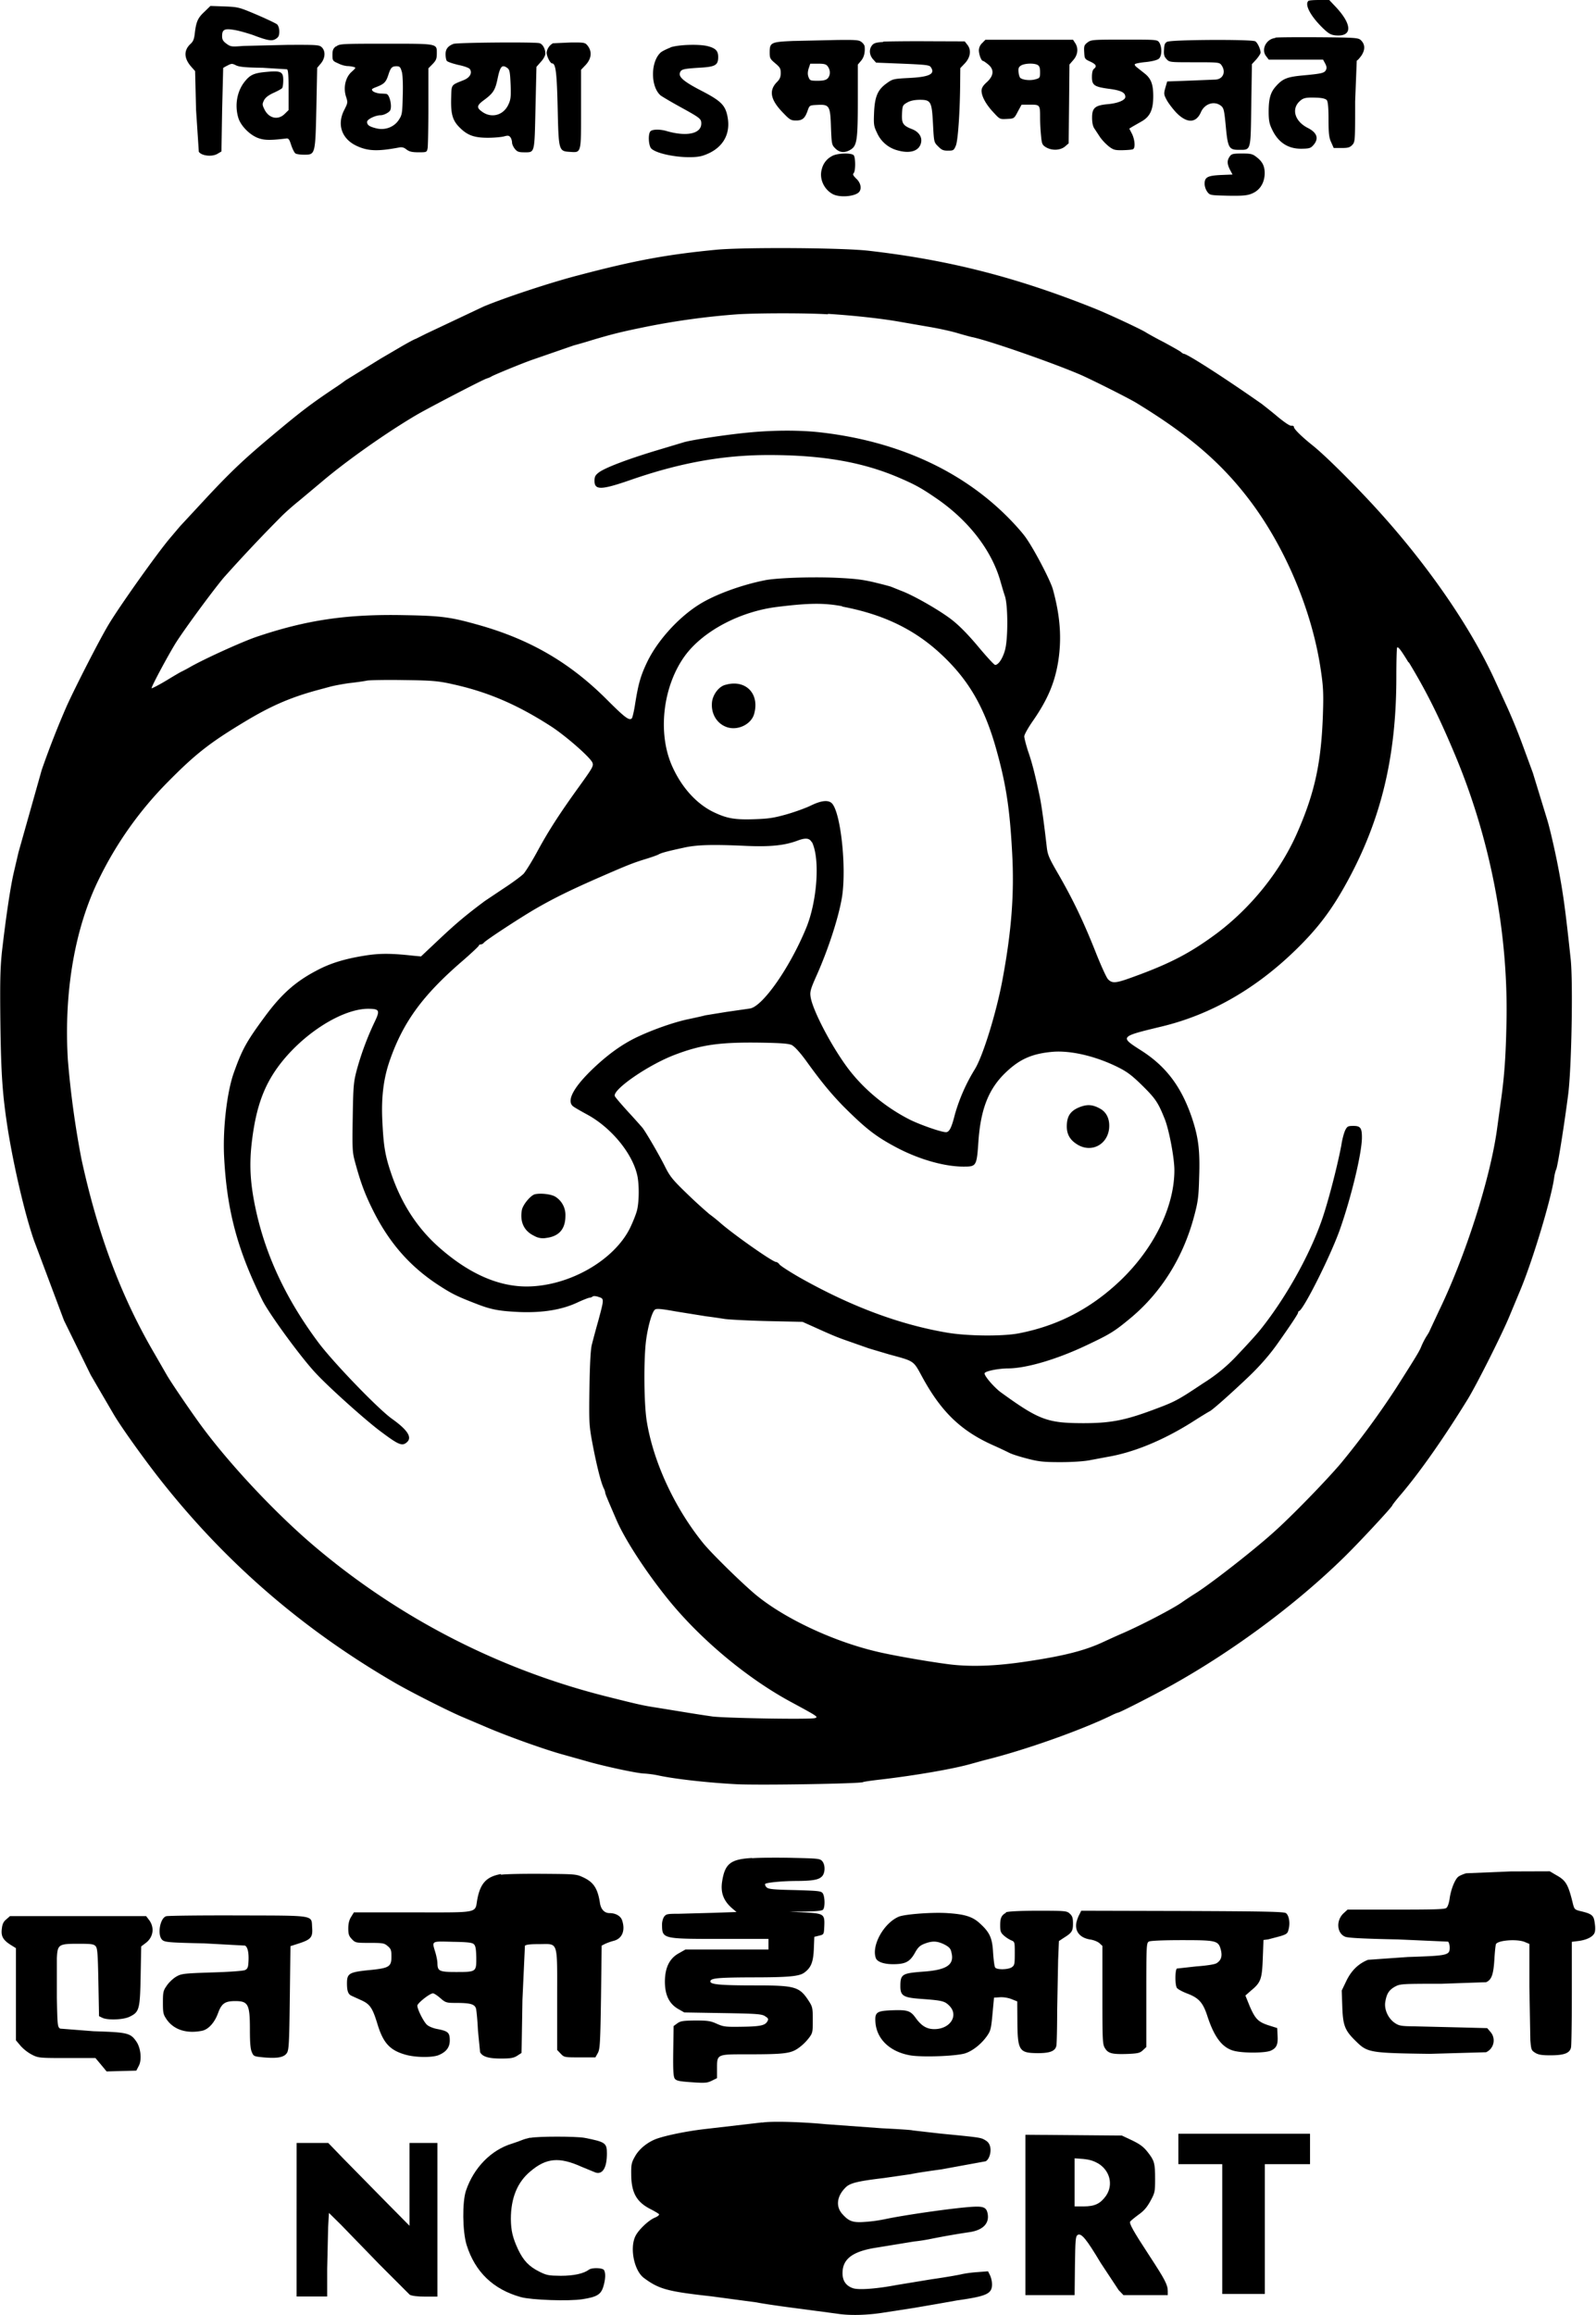 <svg xmlns="http://www.w3.org/2000/svg" width="133.333" height="193.333" viewBox="0 0 100 145" fill="rgb(0%,0%,0%)" xmlns:v="https://vecta.io/nano"><path d="M81.977.06c-.242.23.133.938.883 1.676.383.37.516.445.816.48 1.066.098 1.066-.664.016-1.785L83.285 0h-.625c-.352 0-.66.023-.684.06zM12.8.746c-.402.375-.508.605-.594 1.336-.04.355-.098.516-.266.664-.434.406-.426.9.043 1.434l.242.273.06 2.44.172 2.613c.168.254.816.332 1.16.133l.258-.152.043-2.613.066-2.62a2.93 2.93 0 0 1 .281-.156c.242-.125.285-.125.52-.008.2.1.582.14 1.672.156l1.527.094c.074.047.098.406.098 1.3v1.254l-.242.238c-.406.406-.973.293-1.258-.254-.156-.316-.156-.352-.04-.6.098-.176.28-.316.605-.465.262-.117.5-.25.535-.3s.066-.273.066-.488c0-.53-.14-.605-1.035-.523-.758.066-1.016.168-1.34.56-.516.605-.684 1.508-.44 2.32.14.465.648 1.004 1.156 1.23.426.18.8.188 1.82.066.172-.027.215.03.34.422.082.238.2.473.266.512.06.043.3.078.535.078.707 0 .707.008.773-2.938l.05-2.504.234-.277c.273-.332.3-.762.06-1.004-.16-.156-.277-.164-2.145-.156l-2.773.066c-.75.06-.8.05-1.06-.14-.215-.156-.273-.266-.273-.473 0-.422.156-.496.797-.383.3.05.793.2 1.102.3.957.363 1.227.414 1.47.25.164-.1.215-.2.215-.457 0-.2-.06-.367-.14-.45-.086-.066-.66-.34-1.277-.605-1.1-.465-1.148-.48-2.016-.516l-.883-.03zM79.9 2.38c-.57.066-.895.723-.57 1.137l.168.22H82.9l.133.246c.098.184.105.293.04.414-.1.176-.25.22-1.492.332-.95.094-1.223.2-1.664.707C79.6 5.8 79.49 6.2 79.49 7c0 .523.043.758.2 1.078.383.84 1.016 1.254 1.875 1.238.477-.008.56-.035.734-.234.352-.406.227-.777-.375-1.078-.773-.398-1.016-1.137-.523-1.633.258-.25.4-.28 1.172-.25.3.02.492.066.566.16.066.1.102.473.102 1.2 0 .895.035 1.152.168 1.434l.156.355h.492c.398 0 .516-.03.668-.187.184-.2.184-.242.184-2.738l.1-2.55c.043 0 .176-.148.3-.324.242-.375.223-.715-.06-.97-.152-.133-.383-.152-2.602-.168-1.34-.008-2.566 0-2.73.023zm-30.127.183c-1.473.06-1.547.094-1.547.723 0 .348.023.406.34.672.3.25.352.332.352.613 0 .25-.06.4-.25.582-.52.54-.383 1.13.44 1.957.383.4.465.438.773.438.4 0 .56-.14.727-.63.117-.324.117-.324.617-.348.738-.035.8.05.84 1.4.043 1.07.05 1.102.273 1.328.277.273.594.297.96.074.398-.242.45-.605.45-3.12V4.047l.207-.246c.184-.22.258-.523.22-.898-.008-.066-.094-.2-.2-.273-.152-.125-.344-.14-1.56-.125l-2.652.06zm2.094 1.602c.176.242.168.555-.008.746-.102.1-.258.148-.625.148-.46 0-.492-.016-.574-.23-.06-.156-.06-.316.008-.54l.1-.3h.492c.4 0 .508.035.617.184zm0 0"/><path d="M61.543 2.695a.65.65 0 0 0-.21.45c0 .266.152.672.258.672.035 0 .176.098.32.215.4.324.355.715-.078 1.113-.242.215-.332.37-.332.54 0 .348.273.852.742 1.352.406.438.406.438.848.414.453-.023.453-.023.684-.465l.234-.43h.535c.617 0 .625.016.625.813a12.35 12.35 0 0 0 .059 1.129c.047.512.074.578.3.72.375.227.898.207 1.2-.04l.23-.2.027-2.473.023-2.465.242-.28c.285-.324.332-.738.117-1.062l-.133-.207h-5.492zm3.465 1.37c.117.066.16.172.16.453 0 .352-.02.375-.293.45-.34.1-.832.035-.957-.1-.043-.055-.094-.23-.102-.38-.016-.227.016-.3.184-.4.25-.125.785-.14 1.008-.023zm3.125-1.4c-.2.156-.223.223-.2.605.023.406.03.43.375.586.375.176.434.293.234.457-.086.066-.125.25-.125.508 0 .523.148.62 1.1.746.727.098.992.23.992.504 0 .2-.45.4-1.133.457-.766.074-.95.234-.95.84 0 .305.047.547.148.688l.36.547a3.22 3.22 0 0 0 .539.566c.293.223.387.246.875.238.3-.008.602-.03.652-.066.148-.1.1-.605-.074-.96l-.168-.324.184-.117.582-.332c.535-.305.734-.73.734-1.582 0-.758-.14-1.12-.566-1.445l-.457-.363c-.102-.074-.16-.16-.125-.2s.34-.1.7-.133c.398-.043.7-.125.8-.207.203-.176.2-.746.027-1.012-.125-.184-.152-.184-2.2-.184-1.977 0-2.074.008-2.293.176zm0 0"/><path d="M73.168 2.598c-.176.082-.22.172-.234.504-.023.324.008.44.156.598.184.2.2.2 1.75.2 1.527 0 1.57.008 1.695.184.297.414.1.887-.395.902l-1.64.066-1.367.05-.117.4c-.098.355-.1.414.074.738.102.2.367.547.594.797.676.703 1.258.695 1.566-.02.234-.527.84-.72 1.258-.387.168.14.2.273.293 1.25.125 1.37.2 1.504.8 1.504.8 0 .758.133.8-2.805l.04-2.562.277-.3c.14-.164.266-.355.266-.414 0-.234-.2-.64-.332-.715-.242-.133-5.242-.105-5.5.027zm-17.836.032c-.422.027-.574.066-.684.2-.207.242-.184.605.043.87l.2.223 1.66.066c1.426.06 1.664.086 1.758.2.316.438-.05.63-1.344.695-.988.05-1.04.066-1.406.332-.566.398-.75.836-.793 1.848-.03.738-.016.84.184 1.254a1.94 1.94 0 0 0 1.266 1.094c.8.234 1.375.05 1.492-.465.086-.363-.14-.695-.566-.86-.566-.22-.656-.36-.625-.973.027-.496.043-.53.316-.687.2-.117.44-.168.777-.176.723 0 .773.094.848 1.512.06 1.137.06 1.145.316 1.4.22.223.316.273.617.273.344 0 .375-.016.5-.316.133-.316.258-2.133.27-3.95l.008-.902.3-.316c.344-.38.402-.836.133-1.16l-.156-.2-2.285-.008c-1.25-.008-2.516.008-2.816.023zm-26.914.116c-.36.14-.5.332-.5.648 0 .164.03.348.074.414s.367.172.723.258c.367.074.684.188.727.266.16.238 0 .527-.375.68-.832.34-.773.246-.8 1.168-.023.98.094 1.38.55 1.824.477.473.9.625 1.75.625.398 0 .86-.043 1.016-.086.242-.066.3-.06.402.06.05.074.098.223.098.324s.078.273.176.398c.14.172.242.215.566.215.7 0 .66.125.727-2.777l.06-2.574.273-.312c.16-.168.285-.398.285-.516 0-.3-.168-.605-.367-.656-.3-.082-5.168-.04-5.383.043zm3.375 1.52c.14.098.164.246.2 1.02.03.785.008.953-.145 1.277-.305.645-1.016.852-1.598.465-.418-.285-.402-.418.125-.797.53-.4.656-.598.8-1.293.164-.797.28-.922.625-.672zm0 0"/><path d="M34.668 2.7a.78.78 0 0 0-.418.59c0 .234.227.68.34.68.234 0 .3.582.352 2.82.06 2.656.066 2.68.766 2.723.727.05.7.117.7-2.703V4.37l.3-.316c.352-.387.395-.828.117-1.184-.164-.207-.2-.215-1.098-.207l-1.06.047zm-13.618.2c-.176.14-.22.242-.22.54 0 .36.02.383.36.53a1.62 1.62 0 0 0 .56.168 1.75 1.75 0 0 1 .391.051c.176.047.168.055-.098.3-.395.34-.543.988-.367 1.55.125.383.117.398-.1.836-.484.922-.168 1.836.793 2.273.684.316 1.3.34 2.617.094.2-.043.324-.008.488.125.176.13.344.172.742.172.52 0 .527 0 .578-.258.023-.14.047-1.324.047-2.63V4.28l.27-.273c.215-.227.258-.332.258-.656 0-.63.1-.613-3.2-.613-2.793 0-2.895.008-3.1.172zm4.125 1.586c.06.215.082.813.06 1.527-.027 1.102-.043 1.184-.25 1.5-.3.457-.875.664-1.418.523C23.14 7.93 23 7.832 23 7.633c0-.16.523-.414.84-.414.195 0 .5-.152.594-.285.156-.23-.016-1.027-.227-1.05-.04-.012-.223-.02-.398-.027-.176-.016-.375-.082-.45-.148-.1-.117-.086-.14.258-.273.45-.176.574-.3.715-.746.145-.45.227-.54.508-.54.2 0 .25.04.336.348zm16.84-1.51c-.23.086-.516.227-.605.3-.652.57-.66 2.133-.027 2.695.094.074.652.406 1.242.73 1.234.68 1.316.738 1.316 1.035 0 .648-.926.84-2.2.465-.4-.113-.86-.105-.984.02-.164.164-.125.926.06 1.094.477.422 2.45.688 3.234.43 1.207-.398 1.773-1.316 1.523-2.488-.14-.672-.414-.945-1.6-1.56-1.094-.562-1.457-.863-1.375-1.13.074-.23.2-.258 1.2-.324 1.022-.054 1.2-.156 1.2-.672 0-.38-.148-.54-.625-.672-.535-.148-1.852-.105-2.36.066zm10.11 6.803a1.24 1.24 0 0 0-.633.813c-.176.598.133 1.277.7 1.574.47.234 1.457.133 1.66-.172.148-.22.06-.566-.203-.805-.2-.2-.23-.273-.164-.34.133-.133.125-1.004 0-1.13-.16-.16-1.066-.125-1.36.06zm24.925.025c-.176.242-.168.465.016.828l.16.3-.742.03c-.836.043-1.008.14-1.008.566a.97.97 0 0 0 .164.48c.168.223.176.223 1.285.25.875.016 1.2-.008 1.473-.117.492-.184.785-.6.836-1.145.04-.523-.1-.855-.508-1.16-.25-.2-.367-.22-.918-.22-.56 0-.648.027-.758.184zm-32.1 5.832c-3.117.297-5.156.672-8.656 1.594-1.77.453-4.7 1.426-6 1.973l-3.6 1.7-.64.32c-.043 0-.418.2-.836.44l-1.375.805-2.2 1.36a10.57 10.57 0 0 1-.684.48c-1.508 1.012-2.098 1.46-3.95 3.012-1.7 1.426-2.473 2.156-3.926 3.7l-1.8 1.94-.625.738c-.793.93-3.203 4.32-3.875 5.457-.56.938-1.984 3.72-2.578 5.012a55.88 55.88 0 0 0-1.59 4.055L1.16 53.38l-.3 1.285c-.2.863-.477 2.68-.742 4.977-.1.996-.125 1.762-.094 4.44.043 3.3.137 4.543.477 6.72.383 2.355 1.066 5.273 1.625 6.883l1.883 5.02 1.684 3.434c.035.05.234.4.44.754l.97 1.66c.44.762 1.8 2.664 2.824 3.98 4.117 5.262 8.957 9.465 14.8 12.86.965.563 3.34 1.766 4.223 2.14l1.46.62c1.34.582 3.78 1.453 4.914 1.758l1.336.375c1.06.316 3.3.8 3.723.8a6.17 6.17 0 0 1 .875.121c1.086.234 3.234.465 4.94.55 1.586.066 7.7-.035 7.875-.133.035-.027.55-.102 1.145-.168 2.133-.25 4.48-.656 5.566-.96l.875-.242c2.473-.605 5.94-1.832 7.9-2.77.242-.125.465-.215.5-.215.1 0 2.6-1.277 3.6-1.852 3.715-2.1 7.516-4.918 10.48-7.805.887-.855 3.102-3.234 3.102-3.328 0-.023.242-.34.543-.687 1.223-1.44 2.73-3.602 4.172-5.945.57-.93 2.145-4.06 2.617-5.203l.684-1.64c.785-1.883 1.926-5.684 2.117-7.012.027-.23.094-.48.133-.555.086-.168.484-2.637.742-4.63.22-1.617.316-7.027.168-8.504-.344-3.227-.477-4.172-.8-5.855-.2-1.027-.5-2.324-.66-2.863l-.914-2.984-.625-1.7a37.33 37.33 0 0 0-.977-2.402l-.734-1.602c-1.648-3.64-4.64-7.883-8.18-11.613-1.395-1.47-2.695-2.73-3.328-3.227-.633-.508-1.125-.988-1.125-1.113 0-.06-.066-.098-.156-.082-.102.016-.418-.2-.852-.555-.383-.324-.832-.672-.992-.8-2.422-1.7-4.7-3.152-4.9-3.152-.03 0-.117-.05-.184-.117-.074-.06-.543-.324-1.05-.6-.5-.254-1.008-.54-1.125-.613-.258-.18-2.398-1.176-3.25-1.516-4.875-1.95-9.105-3.027-14.082-3.602-1.625-.2-7.832-.23-9.55-.074zm6.926 4.023c1.676.105 3.44.305 4.5.496l1.918.332c.547.094 1.297.258 1.664.367s.785.223.918.254c1.043.2 5.324 1.703 6.918 2.406.797.36 2.957 1.445 3.414 1.727 3.2 1.95 5.234 3.676 6.984 5.95 2.3 2.977 4.023 7.05 4.566 10.78.152 1.012.176 1.445.133 2.738-.1 3.043-.508 4.945-1.617 7.465-1.047 2.383-2.855 4.645-5.023 6.28-1.617 1.2-2.86 1.867-5.148 2.7-1.176.434-1.4.465-1.676.184-.102-.102-.46-.895-.8-1.758-.758-1.902-1.383-3.203-2.285-4.777-.617-1.062-.7-1.246-.758-1.77-.184-1.602-.34-2.7-.457-3.234-.3-1.418-.492-2.125-.72-2.77-.125-.4-.23-.8-.23-.906 0-.105.242-.54.53-.953.918-1.32 1.375-2.38 1.594-3.723.23-1.453.133-2.848-.328-4.523-.14-.53-1.133-2.437-1.664-3.2-.2-.305-.766-.937-1.234-1.4-2.918-2.895-6.883-4.684-11.6-5.234-1.328-.156-3-.156-4.676.012-1.36.133-3.535.46-4 .613l-1.8.54c-1.766.54-3.082 1.043-3.477 1.336-.223.172-.273.266-.273.53 0 .586.418.578 2.234-.05 3.1-1.078 5.8-1.57 8.684-1.57 3.406 0 5.957.45 8.28 1.47.96.418 1.336.633 2.3 1.297 1.95 1.36 3.36 3.176 3.918 5.074.098.34.23.8.3.996.2.6.2 2.797-.012 3.44-.148.5-.406.87-.6.87-.06 0-.516-.496-1.023-1.1-.594-.715-1.176-1.32-1.637-1.684-.723-.582-2.44-1.57-3.23-1.86l-.6-.242c-.1-.042-.602-.172-1.125-.297-.75-.176-1.285-.23-2.457-.28-1.566-.06-3.617.016-4.336.156-1.516.3-3.184.914-4.172 1.543-1.293.82-2.586 2.258-3.22 3.574-.418.87-.56 1.38-.766 2.68-.066.426-.16.813-.2.855-.16.156-.418-.03-1.52-1.13-2.34-2.355-4.867-3.824-8.133-4.734-1.684-.473-2.273-.56-4.598-.598-3.586-.074-6.125.297-9.27 1.36-.875.297-3.23 1.36-4.172 1.898a9.25 9.25 0 0 1-.527.281c-.016 0-.434.242-.926.543-.5.3-.922.512-.94.496-.05-.05.977-1.965 1.5-2.82.535-.848 2.242-3.176 3.008-4.098a96.85 96.85 0 0 1 3.703-3.926 16.65 16.65 0 0 1 1.03-.9l1.4-1.172c1.527-1.3 4.06-3.094 6-4.23.867-.496 4.117-2.187 4.352-2.254.117-.035.25-.094.293-.125.105-.074 1.723-.746 2.5-1.027l2.664-.922c.277-.074.8-.223 1.168-.34 1.34-.398 1.867-.523 3.5-.855a46.74 46.74 0 0 1 5.582-.754c1.375-.082 4.352-.082 5.668 0zm.883 18.332c2.527.473 4.45 1.387 6.094 2.88 1.758 1.602 2.773 3.3 3.516 5.87.656 2.3.898 3.832 1.05 6.7.14 2.54-.043 4.88-.594 7.855-.383 2.1-1.242 4.87-1.75 5.684a11.26 11.26 0 0 0-1.242 2.813c-.207.828-.348 1.12-.56 1.12-.3 0-1.582-.45-2.23-.766-1.594-.797-3.06-2.03-4.06-3.434-1.027-1.434-2.117-3.566-2.2-4.32-.04-.293.027-.5.387-1.305.758-1.7 1.414-3.75 1.6-4.984.266-1.883-.1-5.184-.633-5.773-.22-.242-.668-.2-1.332.125-.32.156-1.012.406-1.535.555-.793.223-1.14.273-2.008.3-1.227.04-1.707-.043-2.543-.44-1.05-.504-1.973-1.508-2.566-2.797-.984-2.105-.633-5.125.8-7.05 1.14-1.516 3.418-2.72 5.727-3.008 2.008-.25 2.95-.258 4.098-.043zm35.508 3.484c1.117 1.84 1.926 3.47 2.94 5.9 2.184 5.242 3.3 11.074 3.184 16.63-.04 2.14-.133 3.426-.348 4.938l-.25 1.824c-.434 3.094-1.97 7.898-3.617 11.305l-.594 1.27c0 .02-.082.176-.2.352a4.81 4.81 0 0 0-.309.594c-.125.324-.273.574-1.598 2.656a52.26 52.26 0 0 1-3.441 4.688c-.902 1.07-3.16 3.4-4.3 4.402-1.3 1.164-4 3.262-4.883 3.8a22.62 22.62 0 0 0-.836.555c-.582.4-2.465 1.38-3.64 1.895-.367.156-.926.414-1.234.555-1.148.54-2.473.88-4.816 1.227-1.922.293-3.508.348-4.875.176-1.297-.168-3.56-.56-4.54-.8-2.8-.664-5.9-2.14-7.668-3.648-.957-.824-2.715-2.555-3.2-3.16-1.777-2.2-3.102-5.055-3.516-7.6-.184-1.113-.2-3.902-.043-5.102.125-.914.375-1.762.55-1.9.098-.082.367-.06 1.355.117l1.852.297a34.44 34.44 0 0 1 1.168.168c.297.04 1.516.105 2.707.133l2.168.047.707.316c1.324.6 1.543.68 2.332.953l1.043.367c.14.05.742.223 1.332.4 1.6.438 1.52.37 2.078 1.4 1.2 2.207 2.44 3.398 4.465 4.3a24.48 24.48 0 0 1 1.008.473c.168.086.676.246 1.14.363.7.184 1.027.215 2.06.215.734 0 1.46-.05 1.816-.117l1.145-.215c1.64-.28 3.465-1.035 5.266-2.164.516-.332 1.016-.637 1.117-.687.2-.1 1.36-1.137 2.4-2.125.734-.695 1.383-1.44 1.883-2.156.793-1.12 1.258-1.824 1.258-1.898 0-.043.027-.094.066-.1.3-.133 1.984-3.484 2.56-5.125.72-2.05 1.375-4.797 1.375-5.75 0-.6-.098-.723-.54-.723-.328 0-.383.035-.492.242-.074.133-.2.563-.258.97-.27 1.422-.883 3.766-1.285 4.863-.8 2.207-2.266 4.793-3.8 6.703-.25.313-.9 1.02-1.414 1.56a10.31 10.31 0 0 1-2.145 1.773c-1.613 1.078-1.773 1.164-3.156 1.676-1.777.664-2.707.84-4.45.832-2.184-.008-2.72-.22-5.078-1.926-.43-.316-1.074-1.062-1.023-1.203.043-.133.86-.297 1.477-.3 1.14-.008 3.03-.562 4.875-1.434 1.53-.723 1.773-.87 2.855-1.773 1.895-1.602 3.262-3.8 3.934-6.38.227-.848.27-1.187.3-2.355.06-1.687-.04-2.5-.434-3.7-.664-1.984-1.625-3.27-3.2-4.273-1.348-.863-1.36-.863 1.285-1.5 3.066-.738 5.883-2.348 8.398-4.797 1.398-1.36 2.273-2.52 3.242-4.3 2.125-3.893 3.065-7.842 3.065-12.8 0-.984.023-1.816.05-1.84.066-.066.234.148.715.938zm-60 1.36c2.242.48 4.117 1.277 6.277 2.672.922.6 2.492 1.973 2.582 2.28.066.2-.008.324-.867 1.516-1.207 1.676-1.867 2.7-2.55 3.95-.355.664-.766 1.32-.898 1.47-.14.148-.727.582-1.3.953l-1.133.758c-1.2.895-1.793 1.4-2.793 2.336l-1.207 1.137-.5-.047c-1.367-.152-2.102-.152-3-.008-1.3.207-2.215.488-3.1.97-1.3.688-2.164 1.477-3.148 2.805-1.207 1.633-1.457 2.1-1.992 3.6-.418 1.2-.676 3.426-.6 5.14.164 3.418.832 5.914 2.406 9.082.426.855 2.434 3.602 3.344 4.563.832.9 3.223 3.04 4.133 3.7 1.098.82 1.297.887 1.6.598.3-.3 0-.758-.965-1.445-.867-.62-3.668-3.523-4.602-4.77-1.965-2.63-3.258-5.332-3.898-8.2-.383-1.727-.46-2.953-.258-4.523.25-1.98.715-3.3 1.605-4.527 1.484-2.043 4.008-3.668 5.684-3.66.7.008.734.1.375.848A18.16 18.16 0 0 0 22.359 67c-.2.754-.227.973-.258 2.977-.035 2.027-.02 2.207.148 2.82.36 1.32.617 2.008 1.168 3.105 1.008 1.988 2.3 3.45 4.074 4.602.832.54 1.156.7 2.426 1.188.883.34 1.383.43 2.664.488 1.426.05 2.625-.14 3.602-.6.352-.164.7-.297.75-.297.066 0 .148-.035.2-.074.043-.043.2-.035.367.023.36.117.36.102-.016 1.504a54.75 54.75 0 0 0-.402 1.492c-.074.273-.125 1.188-.148 2.695-.035 2.074-.016 2.37.148 3.277.277 1.508.578 2.7.758 3.043.043.082.078.2.078.242 0 .082.2.54.7 1.7.53 1.234 1.824 3.227 3.207 4.945 2.016 2.504 4.934 4.95 7.684 6.445 1.734.938 1.766.96 1.566 1.035-.234.1-5.6.008-6.44-.098a87.79 87.79 0 0 1-1.668-.258l-1.8-.293c-.875-.133-1.16-.2-3.043-.672a45.42 45.42 0 0 1-18.375-9.398c-2.4-2.023-5.273-5.074-7.074-7.504-.625-.84-1.977-2.82-2.242-3.293L9.7 84.82c-2.1-3.578-3.573-7.492-4.6-12.238a58.19 58.19 0 0 1-.848-6.195c-.258-4.246.434-8.27 1.957-11.348a22.88 22.88 0 0 1 4.293-6.047c1.734-1.758 2.633-2.465 4.84-3.793 1.594-.96 2.8-1.492 4.46-1.95l.883-.238c.215-.06.742-.16 1.164-.22.434-.047.953-.12 1.16-.164.207-.03 1.258-.05 2.332-.03 1.72.023 2.086.055 2.934.238zm22.602 9.898c.523 1.027.34 3.707-.36 5.4-1.03 2.496-2.723 4.902-3.516 5.035l-1.492.215-1.324.215c-.066.025-.55.133-1.066.242-.977.207-2.4.723-3.367 1.203-.86.438-1.64 1.004-2.508 1.816-1.277 1.203-1.758 2.074-1.336 2.43.078.066.484.3.895.523 1.473.8 2.797 2.38 3.125 3.766.133.547.133 1.64 0 2.2-.05.23-.25.73-.434 1.117-1 2.05-3.824 3.66-6.44 3.684-1.777.016-3.594-.77-5.418-2.348-1.457-1.25-2.492-2.844-3.148-4.82-.36-1.078-.453-1.672-.527-3.266-.066-1.477.086-2.64.484-3.766.832-2.367 2.043-4.023 4.45-6.113.617-.53 1.117-1.004 1.117-1.04s.06-.074.125-.074c.06 0 .148-.05.184-.1.082-.133 2.258-1.56 3.273-2.148 1.094-.63 2.05-1.102 3.7-1.832 1.957-.855 2.316-1.004 3.125-1.254.4-.12.773-.254.848-.297.168-.1.543-.2 1.566-.422.8-.184 1.75-.215 3.918-.117 1.508.066 2.4-.023 3.215-.324.527-.2.762-.164.902.094zM49.64 65.48c.16.078.52.484.875.973.95 1.32 1.543 2.03 2.3 2.813 1.426 1.426 2.05 1.914 3.352 2.605 1.426.754 3.016 1.2 4.2 1.2.816 0 .832-.02.94-1.617.148-2.016.648-3.277 1.727-4.297.875-.832 1.648-1.164 2.922-1.277 1.152-.094 2.727.28 4.117.977.56.28.867.516 1.508 1.145.828.82.984 1.055 1.402 2.098.266.672.6 2.422.6 3.195 0 2.28-1.273 4.887-3.367 6.895-1.84 1.758-3.898 2.836-6.34 3.316-1.008.207-3.3.184-4.582-.043-2.97-.512-5.977-1.64-9.133-3.414-.66-.375-1.25-.758-1.32-.848-.055-.082-.156-.156-.215-.156-.207 0-2.535-1.63-3.434-2.398a10.55 10.55 0 0 0-.75-.605 30.09 30.09 0 0 1-1.406-1.285c-.887-.855-1.06-1.07-1.367-1.684-.367-.738-1.203-2.168-1.418-2.44a49.87 49.87 0 0 0-.918-1.02c-.434-.48-.797-.9-.816-.97-.098-.426 2.117-1.95 3.758-2.574 1.652-.63 2.8-.797 5.36-.762 1.4.023 1.8.06 2.008.164zm0 0"/><path d="M45.45 42.895c-.4.1-.758.574-.832 1.035-.1.75.293 1.422.973 1.63.676.2 1.484-.207 1.66-.84.36-1.285-.543-2.187-1.8-1.824zM33.523 74.8c-.273.066-.758.648-.824.988-.133.746.133 1.316.766 1.617a1.09 1.09 0 0 0 .762.133c.8-.1 1.2-.555 1.2-1.387a1.34 1.34 0 0 0-.602-1.176c-.227-.168-.898-.258-1.293-.176zM67.6 69.363c-.547.234-.758.566-.758 1.195 0 .53.234.895.75 1.18.86.453 1.8-.074 1.902-1.062.05-.555-.145-.996-.55-1.227-.492-.277-.832-.293-1.344-.086zm-20.475 47.012c-1.34.074-1.7.348-1.875 1.45-.117.723.082 1.246.66 1.734l.238.2-1.434.05-2.2.06c-.7 0-.773.016-.9.18-.074.102-.133.316-.133.48.008.914-.008.914 3.66.914h3.008v.664h-5.2l-.406.23c-.594.324-.875.898-.883 1.77 0 .836.258 1.383.816 1.715l.4.227 2.418.04c2.14.035 2.45.06 2.648.2.2.125.22.176.14.316-.14.258-.434.324-1.605.34-1.012.016-1.145 0-1.56-.184-.402-.184-.586-.207-1.352-.207-.773.008-.926.035-1.125.176l-.234.172-.023 1.57c-.016 1.234.008 1.6.1 1.73.102.125.277.168 1.066.22.844.06.977.04 1.262-.102l.316-.156v-.566c0-.945-.043-.926 1.898-.926 2.285 0 2.7-.05 3.168-.367a3.07 3.07 0 0 0 .656-.613c.27-.348.277-.383.277-1.168 0-.75-.02-.832-.242-1.18-.594-.914-.844-.988-3.383-.988-2.16 0-2.793-.06-2.793-.246 0-.207.45-.25 2.66-.258 2.258 0 2.922-.066 3.23-.3.418-.305.56-.652.594-1.484l.03-.754.3-.074c.3-.074.3-.074.324-.574.035-.77-.016-.812-1.2-.88l-.992-.05 1.008-.008c.652-.008 1.035-.047 1.102-.113.14-.14.125-.832-.016-1.03-.1-.14-.258-.156-1.75-.2-1.4-.03-1.652-.06-1.777-.18-.074-.086-.105-.176-.074-.207.086-.086 1.1-.184 2.008-.184.97-.008 1.328-.074 1.535-.273.215-.2.234-.723.03-.965-.14-.164-.266-.172-1.816-.207-.914-.023-2.074-.016-2.582.02zm0 0"/><path d="M91.852 117.336c-.2.06-.418.156-.492.223-.2.168-.45.78-.527 1.336-.047.324-.125.547-.215.613-.117.086-.86.1-3.168.1h-3.016l-.25.23c-.484.45-.426 1.254.102 1.47.18.074 1.164.125 3.297.168l3.152.14c.05.05.098.215.098.363 0 .492-.105.516-2.625.598l-2.492.176c-.6.238-1.04.672-1.348 1.3l-.3.625.035 1c.04 1.188.156 1.496.848 2.168.727.72.86.746 4.633.797l3.527-.1a.81.81 0 0 0 .273-1.277l-.2-.234-1.824-.047-2.742-.066c-.816-.008-.957-.035-1.207-.2-.418-.273-.684-.832-.617-1.305.082-.52.223-.762.605-.977.328-.176.395-.184 2.918-.184l2.8-.098c.34-.152.457-.473.516-1.43.027-.48.074-.9.1-.96.148-.242 1.324-.324 1.793-.133l.3.125v2.688l.06 3.336c.05.605.066.645.3.793.2.125.418.16.95.16.875 0 1.227-.133 1.3-.5.027-.148.05-1.7.05-3.44v-3.168l.4-.05c.488-.06.883-.238 1.008-.48.06-.098.074-.34.03-.62-.06-.508-.156-.6-.926-.78-.324-.082-.355-.117-.44-.437-.297-1.23-.44-1.47-1.03-1.8l-.426-.25-2.457.008-2.816.117zm-60.452.044c-.918.156-1.3.578-1.492 1.574-.16.902.184.828-4.05.828h-3.684l-.176.285c-.117.188-.176.414-.176.72 0 .367.043.48.227.672.215.227.25.234 1.117.234.824 0 .914.016 1.125.2.2.164.234.266.234.62.008.68-.125.762-1.418.887-1.227.125-1.367.207-1.367.82 0 .492.074.68.273.78l.652.297c.523.242.684.484.992 1.504.348 1.137.758 1.6 1.684 1.875.633.2 1.75.215 2.156.04.47-.2.684-.488.684-.918 0-.473-.102-.574-.727-.7-.3-.05-.574-.164-.7-.273-.223-.207-.605-.977-.605-1.203.008-.156.78-.77.98-.77.066 0 .27.133.46.3.316.273.375.3.926.3.922 0 1.2.066 1.3.324.043.117.1.754.133 1.418l.133 1.344c.152.285.535.398 1.3.398.586 0 .793-.03 1.008-.164l.285-.184c.008-.016.03-1.508.06-3.316l.156-3.402c.078-.074.36-.1.887-.1 1.23 0 1.133-.297 1.133 3.477v3.152l.223.234c.22.23.242.23 1.2.23h.973l.152-.273c.133-.242.156-.605.2-3.5l.04-3.227.2-.102a3.61 3.61 0 0 1 .559-.199c.54-.14.738-.664.516-1.3-.094-.258-.402-.434-.777-.434-.316 0-.53-.223-.6-.598-.14-.945-.4-1.332-1.035-1.633-.457-.215-.488-.215-2.633-.23-1.2-.008-2.34.016-2.547.06zm-1.703 4.402c.102.102.133.3.145.82.008.906 0 .914-1.25.914-1.066 0-1.176-.05-1.184-.547 0-.14-.06-.44-.125-.664-.227-.754-.293-.715 1.082-.68.957.016 1.234.05 1.332.156zm33.346-1.982c-.293.156-.375.332-.375.785 0 .367.03.465.223.64a1.96 1.96 0 0 0 .461.305c.23.094.23.102.23.832 0 .656-.016.738-.184.855-.223.156-.922.172-1.04.023-.05-.05-.1-.465-.133-.914-.05-.937-.2-1.285-.844-1.867-.44-.406-.934-.562-2.008-.63-.95-.066-2.676.066-3.06.223-.94.4-1.727 1.816-1.434 2.6.094.23.5.375 1.074.375.777 0 1.05-.145 1.367-.7.2-.363.324-.473.617-.586.484-.184.785-.168 1.227.047.3.16.4.25.45.508.2.77-.3 1.1-1.8 1.2-1.293.1-1.4.156-1.4.922 0 .586.2.7 1.223.777 1.395.102 1.543.133 1.844.434.605.605.06 1.465-.94 1.465-.47 0-.8-.2-1.152-.68-.348-.488-.523-.54-1.598-.496-.883.043-.992.133-.934.805.105 1.035.934 1.8 2.184 2.016.758.125 2.848.05 3.422-.125.477-.148 1.043-.598 1.4-1.12.207-.305.242-.453.324-1.36l.094-1.012.355-.023c.203-.02.527.03.734.113l.367.145.008 1.125c.008 1.95.094 2.1 1.22 2.117.816.008 1.156-.125 1.223-.465.027-.14.05-1.137.05-2.215l.06-3.145.05-1.195.3-.2c.516-.32.582-.43.582-.902 0-.348-.043-.473-.2-.613-.184-.176-.258-.184-2.023-.184-1.16 0-1.887.043-1.992.102zm4.597.098c-.074.117-.156.348-.2.53-.1.563.242.96.883 1.055.2.03.46.133.566.23l.184.168v3.074c0 2.906.008 3.098.168 3.344.2.324.457.383 1.45.348.6-.03.734-.055.918-.23l.215-.2v-3.262c0-3.16.008-3.266.168-3.348.102-.05.883-.086 2.043-.086 2.184 0 2.3.027 2.457.598.1.398.035.656-.266.848-.125.074-.594.148-1.285.2l-1.2.133c-.117.074-.125 1.004-.008 1.2.043.082.34.246.668.37.715.273.973.566 1.242 1.387.45 1.387.973 2.05 1.75 2.215.613.133 1.875.117 2.215-.023.367-.16.477-.375.44-.945l-.023-.477-.52-.164c-.672-.215-.855-.406-1.2-1.2l-.273-.672.34-.3c.637-.523.7-.73.75-2.027l.043-1.152.3-.04.758-.2c.418-.133.457-.168.523-.457.094-.383.02-.828-.164-.98-.1-.098-1.3-.12-6.484-.14l-6.352-.016zm0 0"/><path d="M10.418 120.023c-.395.1-.578 1.188-.25 1.484.156.14.383.168 2.598.215l2.586.14c.172.094.25.465.215 1.03-.016.332-.06.43-.215.504-.1.05-.97.117-2.078.148-1.797.06-1.906.078-2.238.266-.195.117-.46.367-.586.56-.223.313-.242.414-.242 1.07 0 .664.027.746.25 1.07.453.63 1.242.88 2.2.688.398-.082.78-.5 1-1.094.223-.617.434-.766 1.082-.766.816 0 .918.2.918 1.8 0 .762.03 1.195.117 1.387.113.273.133.28.75.34.855.074 1.266 0 1.45-.273.125-.2.148-.582.184-3.46l.04-3.234.52-.168c.758-.246.883-.387.84-.977-.06-.82.3-.766-4.633-.78-2.367-.008-4.398.016-4.516.05zm-10.028.2c-.164.133-.242.28-.273.57-.066.473.066.715.55 1.023l.332.207v5.773l.3.355a2.64 2.64 0 0 0 .707.547c.4.2.457.207 2.2.207H5.98l.348.414.352.426.934-.027.926-.023.156-.3c.2-.375.125-1.105-.14-1.504-.375-.555-.55-.598-2.684-.664l-2.102-.164c-.164-.102-.172-.184-.207-1.934v-2.48c.043-.855.1-.902 1.352-.9.766 0 .95.016 1.066.14.125.125.148.406.184 2.273l.04 2.12.2.1c.332.164 1.3.133 1.707-.06.617-.297.66-.45.7-2.555l.035-1.852.273-.207c.5-.37.582-.996.2-1.477l-.164-.215H.625zm47.36 12.715l-3.5.406c-1.215.133-2.66.434-3.207.656-.535.223-1.02.633-1.258 1.07-.22.383-.242.516-.234 1.137.008 1.13.332 1.72 1.215 2.164.258.133.492.273.527.316.023.05-.086.14-.242.207-.4.156-1.027.754-1.227 1.145-.383.746-.098 2.172.516 2.637.953.707 1.47.848 4.242 1.156l2.836.38c.297.066 1.44.234 2.54.375l2.5.332c.777.125 1.875.098 2.94-.074l1.895-.293 1.5-.258 1.164-.207c1.875-.266 2.2-.414 2.2-1.012a1.49 1.49 0 0 0-.125-.562l-.125-.25-.652.05a7.74 7.74 0 0 0-.973.125c-.184.05-1.043.2-1.918.324l-2.207.363c-1.227.234-2.344.316-2.703.2-.45-.148-.672-.473-.664-.97.008-.832.582-1.3 1.934-1.543l2.56-.418c.324-.03.723-.1.9-.133a49.1 49.1 0 0 1 2.523-.445c.867-.117 1.293-.54 1.176-1.164-.082-.414-.266-.488-1.168-.414-1.2.094-4.04.5-5.258.758a9.28 9.28 0 0 1-1.25.172c-.773.06-1.023-.03-1.45-.516-.406-.473-.316-1.117.242-1.656.273-.266.773-.383 2.375-.574l1.707-.246c.344-.078 1.2-.2 1.918-.3l2.758-.504c.207-.1.352-.53.293-.863-.043-.22-.133-.352-.316-.457-.285-.168-.27-.168-2.8-.414l-1.75-.2c-.035-.027-.902-.082-1.926-.133l-3.535-.258c-1.465-.14-3.375-.2-3.965-.1zm26.082 1.662v.953h2.75v8.13h2.668v-8.13h2.832v-1.906h-8.25zm0 0"/><path d="M64.25 138.738v5.016h3.082l.02-1.832c.023-1.633.04-1.848.164-1.934.234-.14.543.234 1.45 1.75l1.125 1.703.3.313h2.777v-.246c0-.4-.176-.73-1.152-2.223-1.016-1.55-1.28-2.027-1.2-2.14.035-.05.266-.242.516-.426.344-.238.543-.48.75-.86.277-.508.293-.574.293-1.363 0-1.02-.043-1.16-.465-1.7-.27-.34-.484-.496-.984-.738l-.633-.297-6.043-.05zm4.535-3.246c.766.45.988 1.363.508 2.05-.352.488-.7.656-1.395.656h-.566v-3.012l.543.04c.367.035.648.117.9.266zm-35.578-1.597c-.184.04-.406.105-.5.148s-.375.14-.625.223c-1.316.398-2.398 1.512-2.883 2.938-.242.7-.223 2.563.035 3.402.53 1.7 1.676 2.793 3.4 3.273.66.184 3.023.266 3.852.133.922-.14 1.164-.3 1.316-.785.14-.473.156-.863.04-1.047-.1-.14-.758-.156-.934-.023-.34.254-.965.387-1.773.387-.758-.008-.883-.03-1.332-.254-.668-.332-1.008-.7-1.344-1.402-.34-.738-.44-1.164-.45-1.9 0-1.3.4-2.3 1.215-2.977 1-.855 1.82-.922 3.203-.3l.9.37c.44.125.7-.316.7-1.2 0-.656-.1-.723-1.398-.977-.535-.1-2.918-.1-3.395 0zm-14.625 5.132v4.813H20.5v-1.727l.06-2.62.05-.887.742.73 2.422 2.496 1.9 1.9c.14.074.492.117.984.117h.75v-9.625h-1.75v5.188l-1.6-1.62-2.55-2.594-.94-.973h-1.984zm0 0"/></svg>